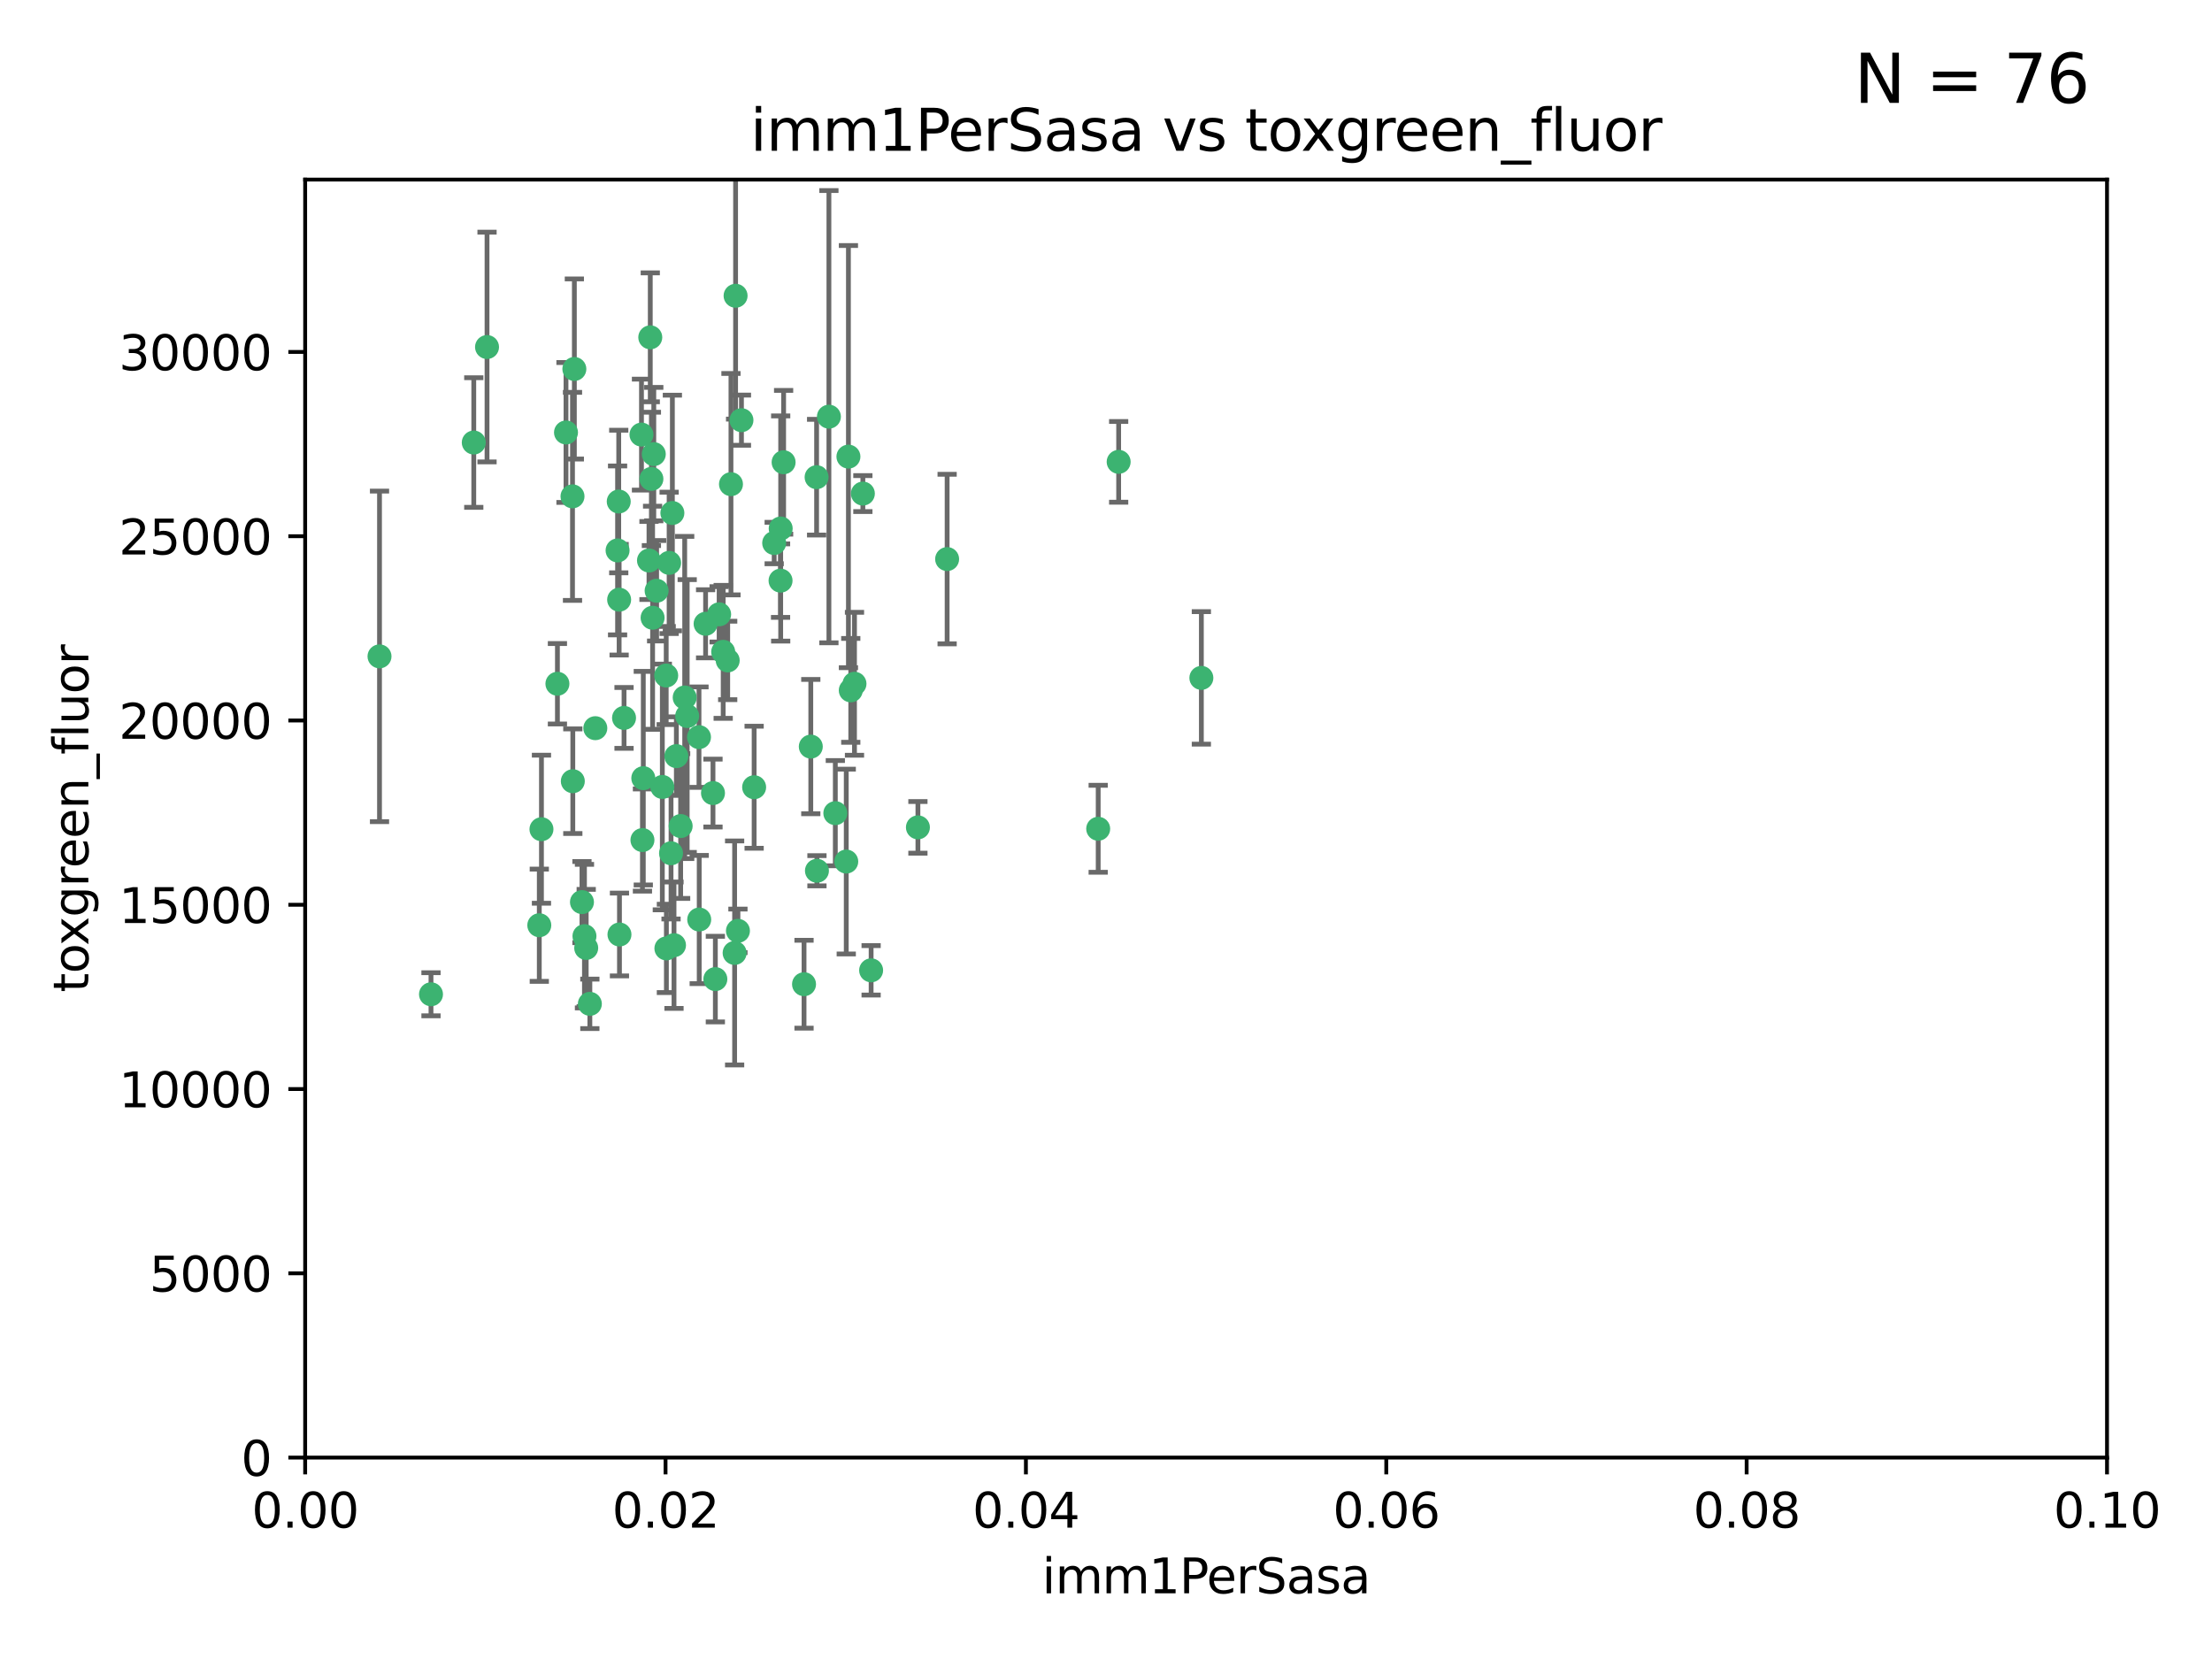 <?xml version="1.0" encoding="utf-8" standalone="no"?>
<!DOCTYPE svg PUBLIC "-//W3C//DTD SVG 1.1//EN"
  "http://www.w3.org/Graphics/SVG/1.1/DTD/svg11.dtd">
<svg xmlns:xlink="http://www.w3.org/1999/xlink" width="460.8pt" height="345.6pt" viewBox="0 0 460.8 345.6" xmlns="http://www.w3.org/2000/svg" version="1.1">
 <defs>
  <style type="text/css">*{stroke-linejoin: round; stroke-linecap: butt}</style>
 </defs>
 <g id="figure_1">
  <g id="patch_1">
   <path d="M 0 345.6 
L 460.8 345.6 
L 460.8 0 
L 0 0 
z
" style="fill: #ffffff"/>
  </g>
  <g id="axes_1">
   <g id="patch_2">
    <path d="M 63.571 303.64 
L 438.93 303.64 
L 438.93 37.411 
L 63.571 37.411 
z
" style="fill: #ffffff"/>
   </g>
   <g id="PathCollection_1">
    <defs>
     <path id="m1d8082a3b2" d="M 0 1.118 
C 0.297 1.118 0.581 1 0.791 0.791 
C 1 0.581 1.118 0.297 1.118 0 
C 1.118 -0.297 1 -0.581 0.791 -0.791 
C 0.581 -1 0.297 -1.118 0 -1.118 
C -0.297 -1.118 -0.581 -1 -0.791 -0.791 
C -1 -0.581 -1.118 -0.297 -1.118 0 
C -1.118 0.297 -1 0.581 -0.791 0.791 
C -0.581 1 -0.297 1.118 0 1.118 
z
" style="stroke: #3cb371"/>
    </defs>
    <g clip-path="url(#p61121f40e7)">
     <use xlink:href="#m1d8082a3b2" x="101.457" y="72.294" style="fill: #3cb371; stroke: #3cb371"/>
     <use xlink:href="#m1d8082a3b2" x="79.059" y="136.733" style="fill: #3cb371; stroke: #3cb371"/>
     <use xlink:href="#m1d8082a3b2" x="98.695" y="92.187" style="fill: #3cb371; stroke: #3cb371"/>
     <use xlink:href="#m1d8082a3b2" x="161.277" y="113.121" style="fill: #3cb371; stroke: #3cb371"/>
     <use xlink:href="#m1d8082a3b2" x="135.699" y="99.763" style="fill: #3cb371; stroke: #3cb371"/>
     <use xlink:href="#m1d8082a3b2" x="135.464" y="70.271" style="fill: #3cb371; stroke: #3cb371"/>
     <use xlink:href="#m1d8082a3b2" x="150.654" y="135.791" style="fill: #3cb371; stroke: #3cb371"/>
     <use xlink:href="#m1d8082a3b2" x="168.903" y="155.531" style="fill: #3cb371; stroke: #3cb371"/>
     <use xlink:href="#m1d8082a3b2" x="136.786" y="123.063" style="fill: #3cb371; stroke: #3cb371"/>
     <use xlink:href="#m1d8082a3b2" x="149.021" y="203.965" style="fill: #3cb371; stroke: #3cb371"/>
     <use xlink:href="#m1d8082a3b2" x="124.016" y="151.693" style="fill: #3cb371; stroke: #3cb371"/>
     <use xlink:href="#m1d8082a3b2" x="137.975" y="163.936" style="fill: #3cb371; stroke: #3cb371"/>
     <use xlink:href="#m1d8082a3b2" x="128.894" y="104.476" style="fill: #3cb371; stroke: #3cb371"/>
     <use xlink:href="#m1d8082a3b2" x="128.653" y="114.664" style="fill: #3cb371; stroke: #3cb371"/>
     <use xlink:href="#m1d8082a3b2" x="177.231" y="143.815" style="fill: #3cb371; stroke: #3cb371"/>
     <use xlink:href="#m1d8082a3b2" x="135.196" y="116.762" style="fill: #3cb371; stroke: #3cb371"/>
     <use xlink:href="#m1d8082a3b2" x="119.649" y="76.865" style="fill: #3cb371; stroke: #3cb371"/>
     <use xlink:href="#m1d8082a3b2" x="117.908" y="90.091" style="fill: #3cb371; stroke: #3cb371"/>
     <use xlink:href="#m1d8082a3b2" x="153.236" y="61.614" style="fill: #3cb371; stroke: #3cb371"/>
     <use xlink:href="#m1d8082a3b2" x="145.613" y="153.559" style="fill: #3cb371; stroke: #3cb371"/>
     <use xlink:href="#m1d8082a3b2" x="179.751" y="102.821" style="fill: #3cb371; stroke: #3cb371"/>
     <use xlink:href="#m1d8082a3b2" x="136.196" y="94.6" style="fill: #3cb371; stroke: #3cb371"/>
     <use xlink:href="#m1d8082a3b2" x="119.328" y="162.741" style="fill: #3cb371; stroke: #3cb371"/>
     <use xlink:href="#m1d8082a3b2" x="139.392" y="117.254" style="fill: #3cb371; stroke: #3cb371"/>
     <use xlink:href="#m1d8082a3b2" x="122.878" y="209.121" style="fill: #3cb371; stroke: #3cb371"/>
     <use xlink:href="#m1d8082a3b2" x="143.155" y="149.16" style="fill: #3cb371; stroke: #3cb371"/>
     <use xlink:href="#m1d8082a3b2" x="149.81" y="127.973" style="fill: #3cb371; stroke: #3cb371"/>
     <use xlink:href="#m1d8082a3b2" x="140.407" y="196.901" style="fill: #3cb371; stroke: #3cb371"/>
     <use xlink:href="#m1d8082a3b2" x="112.795" y="172.74" style="fill: #3cb371; stroke: #3cb371"/>
     <use xlink:href="#m1d8082a3b2" x="151.594" y="137.58" style="fill: #3cb371; stroke: #3cb371"/>
     <use xlink:href="#m1d8082a3b2" x="178.006" y="142.442" style="fill: #3cb371; stroke: #3cb371"/>
     <use xlink:href="#m1d8082a3b2" x="148.529" y="165.211" style="fill: #3cb371; stroke: #3cb371"/>
     <use xlink:href="#m1d8082a3b2" x="133.632" y="90.534" style="fill: #3cb371; stroke: #3cb371"/>
     <use xlink:href="#m1d8082a3b2" x="170.113" y="99.407" style="fill: #3cb371; stroke: #3cb371"/>
     <use xlink:href="#m1d8082a3b2" x="129.998" y="149.553" style="fill: #3cb371; stroke: #3cb371"/>
     <use xlink:href="#m1d8082a3b2" x="128.977" y="124.926" style="fill: #3cb371; stroke: #3cb371"/>
     <use xlink:href="#m1d8082a3b2" x="152.275" y="100.862" style="fill: #3cb371; stroke: #3cb371"/>
     <use xlink:href="#m1d8082a3b2" x="140.068" y="106.867" style="fill: #3cb371; stroke: #3cb371"/>
     <use xlink:href="#m1d8082a3b2" x="162.631" y="110.098" style="fill: #3cb371; stroke: #3cb371"/>
     <use xlink:href="#m1d8082a3b2" x="116.121" y="142.44" style="fill: #3cb371; stroke: #3cb371"/>
     <use xlink:href="#m1d8082a3b2" x="172.678" y="86.8" style="fill: #3cb371; stroke: #3cb371"/>
     <use xlink:href="#m1d8082a3b2" x="112.344" y="192.743" style="fill: #3cb371; stroke: #3cb371"/>
     <use xlink:href="#m1d8082a3b2" x="163.241" y="96.298" style="fill: #3cb371; stroke: #3cb371"/>
     <use xlink:href="#m1d8082a3b2" x="89.784" y="207.125" style="fill: #3cb371; stroke: #3cb371"/>
     <use xlink:href="#m1d8082a3b2" x="119.263" y="103.401" style="fill: #3cb371; stroke: #3cb371"/>
     <use xlink:href="#m1d8082a3b2" x="135.948" y="128.689" style="fill: #3cb371; stroke: #3cb371"/>
     <use xlink:href="#m1d8082a3b2" x="121.234" y="187.922" style="fill: #3cb371; stroke: #3cb371"/>
     <use xlink:href="#m1d8082a3b2" x="157.1" y="163.993" style="fill: #3cb371; stroke: #3cb371"/>
     <use xlink:href="#m1d8082a3b2" x="176.743" y="95.121" style="fill: #3cb371; stroke: #3cb371"/>
     <use xlink:href="#m1d8082a3b2" x="233.037" y="96.211" style="fill: #3cb371; stroke: #3cb371"/>
     <use xlink:href="#m1d8082a3b2" x="181.47" y="202.138" style="fill: #3cb371; stroke: #3cb371"/>
     <use xlink:href="#m1d8082a3b2" x="121.754" y="195.013" style="fill: #3cb371; stroke: #3cb371"/>
     <use xlink:href="#m1d8082a3b2" x="250.266" y="141.216" style="fill: #3cb371; stroke: #3cb371"/>
     <use xlink:href="#m1d8082a3b2" x="176.29" y="179.478" style="fill: #3cb371; stroke: #3cb371"/>
     <use xlink:href="#m1d8082a3b2" x="174.014" y="169.397" style="fill: #3cb371; stroke: #3cb371"/>
     <use xlink:href="#m1d8082a3b2" x="167.495" y="205.029" style="fill: #3cb371; stroke: #3cb371"/>
     <use xlink:href="#m1d8082a3b2" x="122.118" y="197.478" style="fill: #3cb371; stroke: #3cb371"/>
     <use xlink:href="#m1d8082a3b2" x="154.458" y="87.531" style="fill: #3cb371; stroke: #3cb371"/>
     <use xlink:href="#m1d8082a3b2" x="140.899" y="157.513" style="fill: #3cb371; stroke: #3cb371"/>
     <use xlink:href="#m1d8082a3b2" x="153.727" y="193.912" style="fill: #3cb371; stroke: #3cb371"/>
     <use xlink:href="#m1d8082a3b2" x="129.046" y="194.673" style="fill: #3cb371; stroke: #3cb371"/>
     <use xlink:href="#m1d8082a3b2" x="153.035" y="198.515" style="fill: #3cb371; stroke: #3cb371"/>
     <use xlink:href="#m1d8082a3b2" x="139.79" y="177.75" style="fill: #3cb371; stroke: #3cb371"/>
     <use xlink:href="#m1d8082a3b2" x="197.304" y="116.464" style="fill: #3cb371; stroke: #3cb371"/>
     <use xlink:href="#m1d8082a3b2" x="133.833" y="174.998" style="fill: #3cb371; stroke: #3cb371"/>
     <use xlink:href="#m1d8082a3b2" x="170.185" y="181.395" style="fill: #3cb371; stroke: #3cb371"/>
     <use xlink:href="#m1d8082a3b2" x="141.792" y="172.082" style="fill: #3cb371; stroke: #3cb371"/>
     <use xlink:href="#m1d8082a3b2" x="191.219" y="172.356" style="fill: #3cb371; stroke: #3cb371"/>
     <use xlink:href="#m1d8082a3b2" x="145.66" y="191.554" style="fill: #3cb371; stroke: #3cb371"/>
     <use xlink:href="#m1d8082a3b2" x="142.635" y="145.3" style="fill: #3cb371; stroke: #3cb371"/>
     <use xlink:href="#m1d8082a3b2" x="146.989" y="129.947" style="fill: #3cb371; stroke: #3cb371"/>
     <use xlink:href="#m1d8082a3b2" x="134.01" y="162.105" style="fill: #3cb371; stroke: #3cb371"/>
     <use xlink:href="#m1d8082a3b2" x="138.782" y="140.722" style="fill: #3cb371; stroke: #3cb371"/>
     <use xlink:href="#m1d8082a3b2" x="138.822" y="197.571" style="fill: #3cb371; stroke: #3cb371"/>
     <use xlink:href="#m1d8082a3b2" x="162.604" y="120.958" style="fill: #3cb371; stroke: #3cb371"/>
     <use xlink:href="#m1d8082a3b2" x="228.774" y="172.649" style="fill: #3cb371; stroke: #3cb371"/>
    </g>
   </g>
   <g id="matplotlib.axis_1">
    <g id="xtick_1">
     <g id="line2d_1">
      <defs>
       <path id="mdd0a5e332d" d="M 0 0 
L 0 3.5 
" style="stroke: #000000; stroke-width: 0.8"/>
      </defs>
      <g>
       <use xlink:href="#mdd0a5e332d" x="63.571" y="303.64" style="stroke: #000000; stroke-width: 0.8"/>
      </g>
     </g>
     <g id="text_1">
      <!-- 0.00 -->
      <g transform="translate(52.438 318.238)scale(0.1 -0.1)">
       <defs>
        <path id="DejaVuSans-30" d="M 2034 4250 
Q 1547 4250 1301 3770 
Q 1056 3291 1056 2328 
Q 1056 1369 1301 889 
Q 1547 409 2034 409 
Q 2525 409 2770 889 
Q 3016 1369 3016 2328 
Q 3016 3291 2770 3770 
Q 2525 4250 2034 4250 
z
M 2034 4750 
Q 2819 4750 3233 4129 
Q 3647 3509 3647 2328 
Q 3647 1150 3233 529 
Q 2819 -91 2034 -91 
Q 1250 -91 836 529 
Q 422 1150 422 2328 
Q 422 3509 836 4129 
Q 1250 4750 2034 4750 
z
" transform="scale(0.016)"/>
        <path id="DejaVuSans-2e" d="M 684 794 
L 1344 794 
L 1344 0 
L 684 0 
L 684 794 
z
" transform="scale(0.016)"/>
       </defs>
       <use xlink:href="#DejaVuSans-30"/>
       <use xlink:href="#DejaVuSans-2e" x="63.623"/>
       <use xlink:href="#DejaVuSans-30" x="95.41"/>
       <use xlink:href="#DejaVuSans-30" x="159.033"/>
      </g>
     </g>
    </g>
    <g id="xtick_2">
     <g id="line2d_2">
      <g>
       <use xlink:href="#mdd0a5e332d" x="138.643" y="303.64" style="stroke: #000000; stroke-width: 0.8"/>
      </g>
     </g>
     <g id="text_2">
      <!-- 0.02 -->
      <g transform="translate(127.51 318.238)scale(0.1 -0.1)">
       <defs>
        <path id="DejaVuSans-32" d="M 1228 531 
L 3431 531 
L 3431 0 
L 469 0 
L 469 531 
Q 828 903 1448 1529 
Q 2069 2156 2228 2338 
Q 2531 2678 2651 2914 
Q 2772 3150 2772 3378 
Q 2772 3750 2511 3984 
Q 2250 4219 1831 4219 
Q 1534 4219 1204 4116 
Q 875 4013 500 3803 
L 500 4441 
Q 881 4594 1212 4672 
Q 1544 4750 1819 4750 
Q 2544 4750 2975 4387 
Q 3406 4025 3406 3419 
Q 3406 3131 3298 2873 
Q 3191 2616 2906 2266 
Q 2828 2175 2409 1742 
Q 1991 1309 1228 531 
z
" transform="scale(0.016)"/>
       </defs>
       <use xlink:href="#DejaVuSans-30"/>
       <use xlink:href="#DejaVuSans-2e" x="63.623"/>
       <use xlink:href="#DejaVuSans-30" x="95.41"/>
       <use xlink:href="#DejaVuSans-32" x="159.033"/>
      </g>
     </g>
    </g>
    <g id="xtick_3">
     <g id="line2d_3">
      <g>
       <use xlink:href="#mdd0a5e332d" x="213.715" y="303.64" style="stroke: #000000; stroke-width: 0.8"/>
      </g>
     </g>
     <g id="text_3">
      <!-- 0.04 -->
      <g transform="translate(202.582 318.238)scale(0.1 -0.1)">
       <defs>
        <path id="DejaVuSans-34" d="M 2419 4116 
L 825 1625 
L 2419 1625 
L 2419 4116 
z
M 2253 4666 
L 3047 4666 
L 3047 1625 
L 3713 1625 
L 3713 1100 
L 3047 1100 
L 3047 0 
L 2419 0 
L 2419 1100 
L 313 1100 
L 313 1709 
L 2253 4666 
z
" transform="scale(0.016)"/>
       </defs>
       <use xlink:href="#DejaVuSans-30"/>
       <use xlink:href="#DejaVuSans-2e" x="63.623"/>
       <use xlink:href="#DejaVuSans-30" x="95.41"/>
       <use xlink:href="#DejaVuSans-34" x="159.033"/>
      </g>
     </g>
    </g>
    <g id="xtick_4">
     <g id="line2d_4">
      <g>
       <use xlink:href="#mdd0a5e332d" x="288.786" y="303.64" style="stroke: #000000; stroke-width: 0.8"/>
      </g>
     </g>
     <g id="text_4">
      <!-- 0.06 -->
      <g transform="translate(277.654 318.238)scale(0.1 -0.1)">
       <defs>
        <path id="DejaVuSans-36" d="M 2113 2584 
Q 1688 2584 1439 2293 
Q 1191 2003 1191 1497 
Q 1191 994 1439 701 
Q 1688 409 2113 409 
Q 2538 409 2786 701 
Q 3034 994 3034 1497 
Q 3034 2003 2786 2293 
Q 2538 2584 2113 2584 
z
M 3366 4563 
L 3366 3988 
Q 3128 4100 2886 4159 
Q 2644 4219 2406 4219 
Q 1781 4219 1451 3797 
Q 1122 3375 1075 2522 
Q 1259 2794 1537 2939 
Q 1816 3084 2150 3084 
Q 2853 3084 3261 2657 
Q 3669 2231 3669 1497 
Q 3669 778 3244 343 
Q 2819 -91 2113 -91 
Q 1303 -91 875 529 
Q 447 1150 447 2328 
Q 447 3434 972 4092 
Q 1497 4750 2381 4750 
Q 2619 4750 2861 4703 
Q 3103 4656 3366 4563 
z
" transform="scale(0.016)"/>
       </defs>
       <use xlink:href="#DejaVuSans-30"/>
       <use xlink:href="#DejaVuSans-2e" x="63.623"/>
       <use xlink:href="#DejaVuSans-30" x="95.41"/>
       <use xlink:href="#DejaVuSans-36" x="159.033"/>
      </g>
     </g>
    </g>
    <g id="xtick_5">
     <g id="line2d_5">
      <g>
       <use xlink:href="#mdd0a5e332d" x="363.858" y="303.64" style="stroke: #000000; stroke-width: 0.8"/>
      </g>
     </g>
     <g id="text_5">
      <!-- 0.08 -->
      <g transform="translate(352.725 318.238)scale(0.1 -0.1)">
       <defs>
        <path id="DejaVuSans-38" d="M 2034 2216 
Q 1584 2216 1326 1975 
Q 1069 1734 1069 1313 
Q 1069 891 1326 650 
Q 1584 409 2034 409 
Q 2484 409 2743 651 
Q 3003 894 3003 1313 
Q 3003 1734 2745 1975 
Q 2488 2216 2034 2216 
z
M 1403 2484 
Q 997 2584 770 2862 
Q 544 3141 544 3541 
Q 544 4100 942 4425 
Q 1341 4750 2034 4750 
Q 2731 4750 3128 4425 
Q 3525 4100 3525 3541 
Q 3525 3141 3298 2862 
Q 3072 2584 2669 2484 
Q 3125 2378 3379 2068 
Q 3634 1759 3634 1313 
Q 3634 634 3220 271 
Q 2806 -91 2034 -91 
Q 1263 -91 848 271 
Q 434 634 434 1313 
Q 434 1759 690 2068 
Q 947 2378 1403 2484 
z
M 1172 3481 
Q 1172 3119 1398 2916 
Q 1625 2713 2034 2713 
Q 2441 2713 2670 2916 
Q 2900 3119 2900 3481 
Q 2900 3844 2670 4047 
Q 2441 4250 2034 4250 
Q 1625 4250 1398 4047 
Q 1172 3844 1172 3481 
z
" transform="scale(0.016)"/>
       </defs>
       <use xlink:href="#DejaVuSans-30"/>
       <use xlink:href="#DejaVuSans-2e" x="63.623"/>
       <use xlink:href="#DejaVuSans-30" x="95.41"/>
       <use xlink:href="#DejaVuSans-38" x="159.033"/>
      </g>
     </g>
    </g>
    <g id="xtick_6">
     <g id="line2d_6">
      <g>
       <use xlink:href="#mdd0a5e332d" x="438.93" y="303.64" style="stroke: #000000; stroke-width: 0.8"/>
      </g>
     </g>
     <g id="text_6">
      <!-- 0.10 -->
      <g transform="translate(427.797 318.238)scale(0.1 -0.1)">
       <defs>
        <path id="DejaVuSans-31" d="M 794 531 
L 1825 531 
L 1825 4091 
L 703 3866 
L 703 4441 
L 1819 4666 
L 2450 4666 
L 2450 531 
L 3481 531 
L 3481 0 
L 794 0 
L 794 531 
z
" transform="scale(0.016)"/>
       </defs>
       <use xlink:href="#DejaVuSans-30"/>
       <use xlink:href="#DejaVuSans-2e" x="63.623"/>
       <use xlink:href="#DejaVuSans-31" x="95.41"/>
       <use xlink:href="#DejaVuSans-30" x="159.033"/>
      </g>
     </g>
    </g>
    <g id="text_7">
     <!-- imm1PerSasa -->
     <g transform="translate(217.067 331.917)scale(0.1 -0.1)">
      <defs>
       <path id="DejaVuSans-69" d="M 603 3500 
L 1178 3500 
L 1178 0 
L 603 0 
L 603 3500 
z
M 603 4863 
L 1178 4863 
L 1178 4134 
L 603 4134 
L 603 4863 
z
" transform="scale(0.016)"/>
       <path id="DejaVuSans-6d" d="M 3328 2828 
Q 3544 3216 3844 3400 
Q 4144 3584 4550 3584 
Q 5097 3584 5394 3201 
Q 5691 2819 5691 2113 
L 5691 0 
L 5113 0 
L 5113 2094 
Q 5113 2597 4934 2840 
Q 4756 3084 4391 3084 
Q 3944 3084 3684 2787 
Q 3425 2491 3425 1978 
L 3425 0 
L 2847 0 
L 2847 2094 
Q 2847 2600 2669 2842 
Q 2491 3084 2119 3084 
Q 1678 3084 1418 2786 
Q 1159 2488 1159 1978 
L 1159 0 
L 581 0 
L 581 3500 
L 1159 3500 
L 1159 2956 
Q 1356 3278 1631 3431 
Q 1906 3584 2284 3584 
Q 2666 3584 2933 3390 
Q 3200 3197 3328 2828 
z
" transform="scale(0.016)"/>
       <path id="DejaVuSans-50" d="M 1259 4147 
L 1259 2394 
L 2053 2394 
Q 2494 2394 2734 2622 
Q 2975 2850 2975 3272 
Q 2975 3691 2734 3919 
Q 2494 4147 2053 4147 
L 1259 4147 
z
M 628 4666 
L 2053 4666 
Q 2838 4666 3239 4311 
Q 3641 3956 3641 3272 
Q 3641 2581 3239 2228 
Q 2838 1875 2053 1875 
L 1259 1875 
L 1259 0 
L 628 0 
L 628 4666 
z
" transform="scale(0.016)"/>
       <path id="DejaVuSans-65" d="M 3597 1894 
L 3597 1613 
L 953 1613 
Q 991 1019 1311 708 
Q 1631 397 2203 397 
Q 2534 397 2845 478 
Q 3156 559 3463 722 
L 3463 178 
Q 3153 47 2828 -22 
Q 2503 -91 2169 -91 
Q 1331 -91 842 396 
Q 353 884 353 1716 
Q 353 2575 817 3079 
Q 1281 3584 2069 3584 
Q 2775 3584 3186 3129 
Q 3597 2675 3597 1894 
z
M 3022 2063 
Q 3016 2534 2758 2815 
Q 2500 3097 2075 3097 
Q 1594 3097 1305 2825 
Q 1016 2553 972 2059 
L 3022 2063 
z
" transform="scale(0.016)"/>
       <path id="DejaVuSans-72" d="M 2631 2963 
Q 2534 3019 2420 3045 
Q 2306 3072 2169 3072 
Q 1681 3072 1420 2755 
Q 1159 2438 1159 1844 
L 1159 0 
L 581 0 
L 581 3500 
L 1159 3500 
L 1159 2956 
Q 1341 3275 1631 3429 
Q 1922 3584 2338 3584 
Q 2397 3584 2469 3576 
Q 2541 3569 2628 3553 
L 2631 2963 
z
" transform="scale(0.016)"/>
       <path id="DejaVuSans-53" d="M 3425 4513 
L 3425 3897 
Q 3066 4069 2747 4153 
Q 2428 4238 2131 4238 
Q 1616 4238 1336 4038 
Q 1056 3838 1056 3469 
Q 1056 3159 1242 3001 
Q 1428 2844 1947 2747 
L 2328 2669 
Q 3034 2534 3370 2195 
Q 3706 1856 3706 1288 
Q 3706 609 3251 259 
Q 2797 -91 1919 -91 
Q 1588 -91 1214 -16 
Q 841 59 441 206 
L 441 856 
Q 825 641 1194 531 
Q 1563 422 1919 422 
Q 2459 422 2753 634 
Q 3047 847 3047 1241 
Q 3047 1584 2836 1778 
Q 2625 1972 2144 2069 
L 1759 2144 
Q 1053 2284 737 2584 
Q 422 2884 422 3419 
Q 422 4038 858 4394 
Q 1294 4750 2059 4750 
Q 2388 4750 2728 4690 
Q 3069 4631 3425 4513 
z
" transform="scale(0.016)"/>
       <path id="DejaVuSans-61" d="M 2194 1759 
Q 1497 1759 1228 1600 
Q 959 1441 959 1056 
Q 959 750 1161 570 
Q 1363 391 1709 391 
Q 2188 391 2477 730 
Q 2766 1069 2766 1631 
L 2766 1759 
L 2194 1759 
z
M 3341 1997 
L 3341 0 
L 2766 0 
L 2766 531 
Q 2569 213 2275 61 
Q 1981 -91 1556 -91 
Q 1019 -91 701 211 
Q 384 513 384 1019 
Q 384 1609 779 1909 
Q 1175 2209 1959 2209 
L 2766 2209 
L 2766 2266 
Q 2766 2663 2505 2880 
Q 2244 3097 1772 3097 
Q 1472 3097 1187 3025 
Q 903 2953 641 2809 
L 641 3341 
Q 956 3463 1253 3523 
Q 1550 3584 1831 3584 
Q 2591 3584 2966 3190 
Q 3341 2797 3341 1997 
z
" transform="scale(0.016)"/>
       <path id="DejaVuSans-73" d="M 2834 3397 
L 2834 2853 
Q 2591 2978 2328 3040 
Q 2066 3103 1784 3103 
Q 1356 3103 1142 2972 
Q 928 2841 928 2578 
Q 928 2378 1081 2264 
Q 1234 2150 1697 2047 
L 1894 2003 
Q 2506 1872 2764 1633 
Q 3022 1394 3022 966 
Q 3022 478 2636 193 
Q 2250 -91 1575 -91 
Q 1294 -91 989 -36 
Q 684 19 347 128 
L 347 722 
Q 666 556 975 473 
Q 1284 391 1588 391 
Q 1994 391 2212 530 
Q 2431 669 2431 922 
Q 2431 1156 2273 1281 
Q 2116 1406 1581 1522 
L 1381 1569 
Q 847 1681 609 1914 
Q 372 2147 372 2553 
Q 372 3047 722 3315 
Q 1072 3584 1716 3584 
Q 2034 3584 2315 3537 
Q 2597 3491 2834 3397 
z
" transform="scale(0.016)"/>
      </defs>
      <use xlink:href="#DejaVuSans-69"/>
      <use xlink:href="#DejaVuSans-6d" x="27.783"/>
      <use xlink:href="#DejaVuSans-6d" x="125.195"/>
      <use xlink:href="#DejaVuSans-31" x="222.607"/>
      <use xlink:href="#DejaVuSans-50" x="286.23"/>
      <use xlink:href="#DejaVuSans-65" x="342.908"/>
      <use xlink:href="#DejaVuSans-72" x="404.432"/>
      <use xlink:href="#DejaVuSans-53" x="445.545"/>
      <use xlink:href="#DejaVuSans-61" x="509.021"/>
      <use xlink:href="#DejaVuSans-73" x="570.301"/>
      <use xlink:href="#DejaVuSans-61" x="622.4"/>
     </g>
    </g>
   </g>
   <g id="matplotlib.axis_2">
    <g id="ytick_1">
     <g id="line2d_7">
      <defs>
       <path id="m841acee8e4" d="M 0 0 
L -3.5 0 
" style="stroke: #000000; stroke-width: 0.8"/>
      </defs>
      <g>
       <use xlink:href="#m841acee8e4" x="63.571" y="303.64" style="stroke: #000000; stroke-width: 0.8"/>
      </g>
     </g>
     <g id="text_8">
      <!-- 0 -->
      <g transform="translate(50.209 307.439)scale(0.1 -0.1)">
       <use xlink:href="#DejaVuSans-30"/>
      </g>
     </g>
    </g>
    <g id="ytick_2">
     <g id="line2d_8">
      <g>
       <use xlink:href="#m841acee8e4" x="63.571" y="265.253" style="stroke: #000000; stroke-width: 0.8"/>
      </g>
     </g>
     <g id="text_9">
      <!-- 5000 -->
      <g transform="translate(31.121 269.052)scale(0.1 -0.1)">
       <defs>
        <path id="DejaVuSans-35" d="M 691 4666 
L 3169 4666 
L 3169 4134 
L 1269 4134 
L 1269 2991 
Q 1406 3038 1543 3061 
Q 1681 3084 1819 3084 
Q 2600 3084 3056 2656 
Q 3513 2228 3513 1497 
Q 3513 744 3044 326 
Q 2575 -91 1722 -91 
Q 1428 -91 1123 -41 
Q 819 9 494 109 
L 494 744 
Q 775 591 1075 516 
Q 1375 441 1709 441 
Q 2250 441 2565 725 
Q 2881 1009 2881 1497 
Q 2881 1984 2565 2268 
Q 2250 2553 1709 2553 
Q 1456 2553 1204 2497 
Q 953 2441 691 2322 
L 691 4666 
z
" transform="scale(0.016)"/>
       </defs>
       <use xlink:href="#DejaVuSans-35"/>
       <use xlink:href="#DejaVuSans-30" x="63.623"/>
       <use xlink:href="#DejaVuSans-30" x="127.246"/>
       <use xlink:href="#DejaVuSans-30" x="190.869"/>
      </g>
     </g>
    </g>
    <g id="ytick_3">
     <g id="line2d_9">
      <g>
       <use xlink:href="#m841acee8e4" x="63.571" y="226.866" style="stroke: #000000; stroke-width: 0.8"/>
      </g>
     </g>
     <g id="text_10">
      <!-- 10000 -->
      <g transform="translate(24.759 230.665)scale(0.1 -0.1)">
       <use xlink:href="#DejaVuSans-31"/>
       <use xlink:href="#DejaVuSans-30" x="63.623"/>
       <use xlink:href="#DejaVuSans-30" x="127.246"/>
       <use xlink:href="#DejaVuSans-30" x="190.869"/>
       <use xlink:href="#DejaVuSans-30" x="254.492"/>
      </g>
     </g>
    </g>
    <g id="ytick_4">
     <g id="line2d_10">
      <g>
       <use xlink:href="#m841acee8e4" x="63.571" y="188.479" style="stroke: #000000; stroke-width: 0.8"/>
      </g>
     </g>
     <g id="text_11">
      <!-- 15000 -->
      <g transform="translate(24.759 192.278)scale(0.1 -0.1)">
       <use xlink:href="#DejaVuSans-31"/>
       <use xlink:href="#DejaVuSans-35" x="63.623"/>
       <use xlink:href="#DejaVuSans-30" x="127.246"/>
       <use xlink:href="#DejaVuSans-30" x="190.869"/>
       <use xlink:href="#DejaVuSans-30" x="254.492"/>
      </g>
     </g>
    </g>
    <g id="ytick_5">
     <g id="line2d_11">
      <g>
       <use xlink:href="#m841acee8e4" x="63.571" y="150.092" style="stroke: #000000; stroke-width: 0.8"/>
      </g>
     </g>
     <g id="text_12">
      <!-- 20000 -->
      <g transform="translate(24.759 153.891)scale(0.1 -0.1)">
       <use xlink:href="#DejaVuSans-32"/>
       <use xlink:href="#DejaVuSans-30" x="63.623"/>
       <use xlink:href="#DejaVuSans-30" x="127.246"/>
       <use xlink:href="#DejaVuSans-30" x="190.869"/>
       <use xlink:href="#DejaVuSans-30" x="254.492"/>
      </g>
     </g>
    </g>
    <g id="ytick_6">
     <g id="line2d_12">
      <g>
       <use xlink:href="#m841acee8e4" x="63.571" y="111.705" style="stroke: #000000; stroke-width: 0.8"/>
      </g>
     </g>
     <g id="text_13">
      <!-- 25000 -->
      <g transform="translate(24.759 115.504)scale(0.1 -0.1)">
       <use xlink:href="#DejaVuSans-32"/>
       <use xlink:href="#DejaVuSans-35" x="63.623"/>
       <use xlink:href="#DejaVuSans-30" x="127.246"/>
       <use xlink:href="#DejaVuSans-30" x="190.869"/>
       <use xlink:href="#DejaVuSans-30" x="254.492"/>
      </g>
     </g>
    </g>
    <g id="ytick_7">
     <g id="line2d_13">
      <g>
       <use xlink:href="#m841acee8e4" x="63.571" y="73.317" style="stroke: #000000; stroke-width: 0.8"/>
      </g>
     </g>
     <g id="text_14">
      <!-- 30000 -->
      <g transform="translate(24.759 77.117)scale(0.1 -0.1)">
       <defs>
        <path id="DejaVuSans-33" d="M 2597 2516 
Q 3050 2419 3304 2112 
Q 3559 1806 3559 1356 
Q 3559 666 3084 287 
Q 2609 -91 1734 -91 
Q 1441 -91 1130 -33 
Q 819 25 488 141 
L 488 750 
Q 750 597 1062 519 
Q 1375 441 1716 441 
Q 2309 441 2620 675 
Q 2931 909 2931 1356 
Q 2931 1769 2642 2001 
Q 2353 2234 1838 2234 
L 1294 2234 
L 1294 2753 
L 1863 2753 
Q 2328 2753 2575 2939 
Q 2822 3125 2822 3475 
Q 2822 3834 2567 4026 
Q 2313 4219 1838 4219 
Q 1578 4219 1281 4162 
Q 984 4106 628 3988 
L 628 4550 
Q 988 4650 1302 4700 
Q 1616 4750 1894 4750 
Q 2613 4750 3031 4423 
Q 3450 4097 3450 3541 
Q 3450 3153 3228 2886 
Q 3006 2619 2597 2516 
z
" transform="scale(0.016)"/>
       </defs>
       <use xlink:href="#DejaVuSans-33"/>
       <use xlink:href="#DejaVuSans-30" x="63.623"/>
       <use xlink:href="#DejaVuSans-30" x="127.246"/>
       <use xlink:href="#DejaVuSans-30" x="190.869"/>
       <use xlink:href="#DejaVuSans-30" x="254.492"/>
      </g>
     </g>
    </g>
    <g id="text_15">
     <!-- toxgreen_fluor -->
     <g transform="translate(18.401 206.72)rotate(-90)scale(0.1 -0.1)">
      <defs>
       <path id="DejaVuSans-74" d="M 1172 4494 
L 1172 3500 
L 2356 3500 
L 2356 3053 
L 1172 3053 
L 1172 1153 
Q 1172 725 1289 603 
Q 1406 481 1766 481 
L 2356 481 
L 2356 0 
L 1766 0 
Q 1100 0 847 248 
Q 594 497 594 1153 
L 594 3053 
L 172 3053 
L 172 3500 
L 594 3500 
L 594 4494 
L 1172 4494 
z
" transform="scale(0.016)"/>
       <path id="DejaVuSans-6f" d="M 1959 3097 
Q 1497 3097 1228 2736 
Q 959 2375 959 1747 
Q 959 1119 1226 758 
Q 1494 397 1959 397 
Q 2419 397 2687 759 
Q 2956 1122 2956 1747 
Q 2956 2369 2687 2733 
Q 2419 3097 1959 3097 
z
M 1959 3584 
Q 2709 3584 3137 3096 
Q 3566 2609 3566 1747 
Q 3566 888 3137 398 
Q 2709 -91 1959 -91 
Q 1206 -91 779 398 
Q 353 888 353 1747 
Q 353 2609 779 3096 
Q 1206 3584 1959 3584 
z
" transform="scale(0.016)"/>
       <path id="DejaVuSans-78" d="M 3513 3500 
L 2247 1797 
L 3578 0 
L 2900 0 
L 1881 1375 
L 863 0 
L 184 0 
L 1544 1831 
L 300 3500 
L 978 3500 
L 1906 2253 
L 2834 3500 
L 3513 3500 
z
" transform="scale(0.016)"/>
       <path id="DejaVuSans-67" d="M 2906 1791 
Q 2906 2416 2648 2759 
Q 2391 3103 1925 3103 
Q 1463 3103 1205 2759 
Q 947 2416 947 1791 
Q 947 1169 1205 825 
Q 1463 481 1925 481 
Q 2391 481 2648 825 
Q 2906 1169 2906 1791 
z
M 3481 434 
Q 3481 -459 3084 -895 
Q 2688 -1331 1869 -1331 
Q 1566 -1331 1297 -1286 
Q 1028 -1241 775 -1147 
L 775 -588 
Q 1028 -725 1275 -790 
Q 1522 -856 1778 -856 
Q 2344 -856 2625 -561 
Q 2906 -266 2906 331 
L 2906 616 
Q 2728 306 2450 153 
Q 2172 0 1784 0 
Q 1141 0 747 490 
Q 353 981 353 1791 
Q 353 2603 747 3093 
Q 1141 3584 1784 3584 
Q 2172 3584 2450 3431 
Q 2728 3278 2906 2969 
L 2906 3500 
L 3481 3500 
L 3481 434 
z
" transform="scale(0.016)"/>
       <path id="DejaVuSans-6e" d="M 3513 2113 
L 3513 0 
L 2938 0 
L 2938 2094 
Q 2938 2591 2744 2837 
Q 2550 3084 2163 3084 
Q 1697 3084 1428 2787 
Q 1159 2491 1159 1978 
L 1159 0 
L 581 0 
L 581 3500 
L 1159 3500 
L 1159 2956 
Q 1366 3272 1645 3428 
Q 1925 3584 2291 3584 
Q 2894 3584 3203 3211 
Q 3513 2838 3513 2113 
z
" transform="scale(0.016)"/>
       <path id="DejaVuSans-5f" d="M 3263 -1063 
L 3263 -1509 
L -63 -1509 
L -63 -1063 
L 3263 -1063 
z
" transform="scale(0.016)"/>
       <path id="DejaVuSans-66" d="M 2375 4863 
L 2375 4384 
L 1825 4384 
Q 1516 4384 1395 4259 
Q 1275 4134 1275 3809 
L 1275 3500 
L 2222 3500 
L 2222 3053 
L 1275 3053 
L 1275 0 
L 697 0 
L 697 3053 
L 147 3053 
L 147 3500 
L 697 3500 
L 697 3744 
Q 697 4328 969 4595 
Q 1241 4863 1831 4863 
L 2375 4863 
z
" transform="scale(0.016)"/>
       <path id="DejaVuSans-6c" d="M 603 4863 
L 1178 4863 
L 1178 0 
L 603 0 
L 603 4863 
z
" transform="scale(0.016)"/>
       <path id="DejaVuSans-75" d="M 544 1381 
L 544 3500 
L 1119 3500 
L 1119 1403 
Q 1119 906 1312 657 
Q 1506 409 1894 409 
Q 2359 409 2629 706 
Q 2900 1003 2900 1516 
L 2900 3500 
L 3475 3500 
L 3475 0 
L 2900 0 
L 2900 538 
Q 2691 219 2414 64 
Q 2138 -91 1772 -91 
Q 1169 -91 856 284 
Q 544 659 544 1381 
z
M 1991 3584 
L 1991 3584 
z
" transform="scale(0.016)"/>
      </defs>
      <use xlink:href="#DejaVuSans-74"/>
      <use xlink:href="#DejaVuSans-6f" x="39.209"/>
      <use xlink:href="#DejaVuSans-78" x="97.266"/>
      <use xlink:href="#DejaVuSans-67" x="156.445"/>
      <use xlink:href="#DejaVuSans-72" x="219.922"/>
      <use xlink:href="#DejaVuSans-65" x="258.785"/>
      <use xlink:href="#DejaVuSans-65" x="320.309"/>
      <use xlink:href="#DejaVuSans-6e" x="381.832"/>
      <use xlink:href="#DejaVuSans-5f" x="445.211"/>
      <use xlink:href="#DejaVuSans-66" x="495.211"/>
      <use xlink:href="#DejaVuSans-6c" x="530.416"/>
      <use xlink:href="#DejaVuSans-75" x="558.199"/>
      <use xlink:href="#DejaVuSans-6f" x="621.578"/>
      <use xlink:href="#DejaVuSans-72" x="682.76"/>
     </g>
    </g>
   </g>
   <g id="LineCollection_1">
    <path d="M 101.457 96.224 
L 101.457 48.364 
" clip-path="url(#p61121f40e7)" style="fill: none; stroke: #696969"/>
    <path d="M 79.059 171.165 
L 79.059 102.302 
" clip-path="url(#p61121f40e7)" style="fill: none; stroke: #696969"/>
    <path d="M 98.695 105.69 
L 98.695 78.685 
" clip-path="url(#p61121f40e7)" style="fill: none; stroke: #696969"/>
    <path d="M 161.277 117.435 
L 161.277 108.807 
" clip-path="url(#p61121f40e7)" style="fill: none; stroke: #696969"/>
    <path d="M 135.699 113.651 
L 135.699 85.875 
" clip-path="url(#p61121f40e7)" style="fill: none; stroke: #696969"/>
    <path d="M 135.464 83.696 
L 135.464 56.846 
" clip-path="url(#p61121f40e7)" style="fill: none; stroke: #696969"/>
    <path d="M 150.654 149.644 
L 150.654 121.939 
" clip-path="url(#p61121f40e7)" style="fill: none; stroke: #696969"/>
    <path d="M 168.903 169.522 
L 168.903 141.54 
" clip-path="url(#p61121f40e7)" style="fill: none; stroke: #696969"/>
    <path d="M 136.786 133.529 
L 136.786 112.598 
" clip-path="url(#p61121f40e7)" style="fill: none; stroke: #696969"/>
    <path d="M 149.021 212.882 
L 149.021 195.047 
" clip-path="url(#p61121f40e7)" style="fill: none; stroke: #696969"/>
    <path d="M 124.016 152.217 
L 124.016 151.168 
" clip-path="url(#p61121f40e7)" style="fill: none; stroke: #696969"/>
    <path d="M 137.975 189.529 
L 137.975 138.343 
" clip-path="url(#p61121f40e7)" style="fill: none; stroke: #696969"/>
    <path d="M 128.894 119.328 
L 128.894 89.623 
" clip-path="url(#p61121f40e7)" style="fill: none; stroke: #696969"/>
    <path d="M 128.653 132.255 
L 128.653 97.072 
" clip-path="url(#p61121f40e7)" style="fill: none; stroke: #696969"/>
    <path d="M 177.231 154.632 
L 177.231 132.999 
" clip-path="url(#p61121f40e7)" style="fill: none; stroke: #696969"/>
    <path d="M 135.196 124.89 
L 135.196 108.635 
" clip-path="url(#p61121f40e7)" style="fill: none; stroke: #696969"/>
    <path d="M 119.649 95.625 
L 119.649 58.105 
" clip-path="url(#p61121f40e7)" style="fill: none; stroke: #696969"/>
    <path d="M 117.908 104.662 
L 117.908 75.52 
" clip-path="url(#p61121f40e7)" style="fill: none; stroke: #696969"/>
    <path d="M 153.236 87.306 
L 153.236 35.922 
" clip-path="url(#p61121f40e7)" style="fill: none; stroke: #696969"/>
    <path d="M 145.613 164.019 
L 145.613 143.098 
" clip-path="url(#p61121f40e7)" style="fill: none; stroke: #696969"/>
    <path d="M 179.751 106.565 
L 179.751 99.077 
" clip-path="url(#p61121f40e7)" style="fill: none; stroke: #696969"/>
    <path d="M 136.196 108.495 
L 136.196 80.704 
" clip-path="url(#p61121f40e7)" style="fill: none; stroke: #696969"/>
    <path d="M 119.328 173.639 
L 119.328 151.843 
" clip-path="url(#p61121f40e7)" style="fill: none; stroke: #696969"/>
    <path d="M 139.392 131.975 
L 139.392 102.532 
" clip-path="url(#p61121f40e7)" style="fill: none; stroke: #696969"/>
    <path d="M 122.878 214.275 
L 122.878 203.967 
" clip-path="url(#p61121f40e7)" style="fill: none; stroke: #696969"/>
    <path d="M 143.155 177.569 
L 143.155 120.752 
" clip-path="url(#p61121f40e7)" style="fill: none; stroke: #696969"/>
    <path d="M 149.81 133.734 
L 149.81 122.212 
" clip-path="url(#p61121f40e7)" style="fill: none; stroke: #696969"/>
    <path d="M 140.407 210.068 
L 140.407 183.734 
" clip-path="url(#p61121f40e7)" style="fill: none; stroke: #696969"/>
    <path d="M 112.795 188.163 
L 112.795 157.316 
" clip-path="url(#p61121f40e7)" style="fill: none; stroke: #696969"/>
    <path d="M 151.594 145.75 
L 151.594 129.411 
" clip-path="url(#p61121f40e7)" style="fill: none; stroke: #696969"/>
    <path d="M 178.006 157.326 
L 178.006 127.559 
" clip-path="url(#p61121f40e7)" style="fill: none; stroke: #696969"/>
    <path d="M 148.529 172.279 
L 148.529 158.142 
" clip-path="url(#p61121f40e7)" style="fill: none; stroke: #696969"/>
    <path d="M 133.632 102.091 
L 133.632 78.978 
" clip-path="url(#p61121f40e7)" style="fill: none; stroke: #696969"/>
    <path d="M 170.113 111.46 
L 170.113 87.355 
" clip-path="url(#p61121f40e7)" style="fill: none; stroke: #696969"/>
    <path d="M 129.998 155.89 
L 129.998 143.216 
" clip-path="url(#p61121f40e7)" style="fill: none; stroke: #696969"/>
    <path d="M 128.977 136.454 
L 128.977 113.398 
" clip-path="url(#p61121f40e7)" style="fill: none; stroke: #696969"/>
    <path d="M 152.275 123.923 
L 152.275 77.801 
" clip-path="url(#p61121f40e7)" style="fill: none; stroke: #696969"/>
    <path d="M 140.068 131.412 
L 140.068 82.321 
" clip-path="url(#p61121f40e7)" style="fill: none; stroke: #696969"/>
    <path d="M 162.631 133.552 
L 162.631 86.644 
" clip-path="url(#p61121f40e7)" style="fill: none; stroke: #696969"/>
    <path d="M 116.121 150.817 
L 116.121 134.064 
" clip-path="url(#p61121f40e7)" style="fill: none; stroke: #696969"/>
    <path d="M 172.678 133.906 
L 172.678 39.694 
" clip-path="url(#p61121f40e7)" style="fill: none; stroke: #696969"/>
    <path d="M 112.344 204.435 
L 112.344 181.052 
" clip-path="url(#p61121f40e7)" style="fill: none; stroke: #696969"/>
    <path d="M 163.241 111.272 
L 163.241 81.324 
" clip-path="url(#p61121f40e7)" style="fill: none; stroke: #696969"/>
    <path d="M 89.784 211.613 
L 89.784 202.636 
" clip-path="url(#p61121f40e7)" style="fill: none; stroke: #696969"/>
    <path d="M 119.263 125.071 
L 119.263 81.732 
" clip-path="url(#p61121f40e7)" style="fill: none; stroke: #696969"/>
    <path d="M 135.948 151.927 
L 135.948 105.45 
" clip-path="url(#p61121f40e7)" style="fill: none; stroke: #696969"/>
    <path d="M 121.234 196.374 
L 121.234 179.47 
" clip-path="url(#p61121f40e7)" style="fill: none; stroke: #696969"/>
    <path d="M 157.1 176.705 
L 157.1 151.281 
" clip-path="url(#p61121f40e7)" style="fill: none; stroke: #696969"/>
    <path d="M 176.743 139.091 
L 176.743 51.151 
" clip-path="url(#p61121f40e7)" style="fill: none; stroke: #696969"/>
    <path d="M 233.037 104.619 
L 233.037 87.804 
" clip-path="url(#p61121f40e7)" style="fill: none; stroke: #696969"/>
    <path d="M 181.47 207.288 
L 181.47 196.989 
" clip-path="url(#p61121f40e7)" style="fill: none; stroke: #696969"/>
    <path d="M 121.754 209.965 
L 121.754 180.06 
" clip-path="url(#p61121f40e7)" style="fill: none; stroke: #696969"/>
    <path d="M 250.266 155.019 
L 250.266 127.413 
" clip-path="url(#p61121f40e7)" style="fill: none; stroke: #696969"/>
    <path d="M 176.29 198.728 
L 176.29 160.228 
" clip-path="url(#p61121f40e7)" style="fill: none; stroke: #696969"/>
    <path d="M 174.014 180.358 
L 174.014 158.436 
" clip-path="url(#p61121f40e7)" style="fill: none; stroke: #696969"/>
    <path d="M 167.495 214.186 
L 167.495 195.873 
" clip-path="url(#p61121f40e7)" style="fill: none; stroke: #696969"/>
    <path d="M 122.118 209.686 
L 122.118 185.269 
" clip-path="url(#p61121f40e7)" style="fill: none; stroke: #696969"/>
    <path d="M 154.458 92.76 
L 154.458 82.303 
" clip-path="url(#p61121f40e7)" style="fill: none; stroke: #696969"/>
    <path d="M 140.899 165.694 
L 140.899 149.332 
" clip-path="url(#p61121f40e7)" style="fill: none; stroke: #696969"/>
    <path d="M 153.727 198.445 
L 153.727 189.38 
" clip-path="url(#p61121f40e7)" style="fill: none; stroke: #696969"/>
    <path d="M 129.046 203.301 
L 129.046 186.045 
" clip-path="url(#p61121f40e7)" style="fill: none; stroke: #696969"/>
    <path d="M 153.035 221.849 
L 153.035 175.181 
" clip-path="url(#p61121f40e7)" style="fill: none; stroke: #696969"/>
    <path d="M 139.79 191.442 
L 139.79 164.057 
" clip-path="url(#p61121f40e7)" style="fill: none; stroke: #696969"/>
    <path d="M 197.304 134.122 
L 197.304 98.805 
" clip-path="url(#p61121f40e7)" style="fill: none; stroke: #696969"/>
    <path d="M 133.833 185.644 
L 133.833 164.352 
" clip-path="url(#p61121f40e7)" style="fill: none; stroke: #696969"/>
    <path d="M 170.185 184.542 
L 170.185 178.247 
" clip-path="url(#p61121f40e7)" style="fill: none; stroke: #696969"/>
    <path d="M 141.792 187.16 
L 141.792 157.004 
" clip-path="url(#p61121f40e7)" style="fill: none; stroke: #696969"/>
    <path d="M 191.219 177.734 
L 191.219 166.978 
" clip-path="url(#p61121f40e7)" style="fill: none; stroke: #696969"/>
    <path d="M 145.66 204.905 
L 145.66 178.202 
" clip-path="url(#p61121f40e7)" style="fill: none; stroke: #696969"/>
    <path d="M 142.635 178.855 
L 142.635 111.745 
" clip-path="url(#p61121f40e7)" style="fill: none; stroke: #696969"/>
    <path d="M 146.989 137.038 
L 146.989 122.856 
" clip-path="url(#p61121f40e7)" style="fill: none; stroke: #696969"/>
    <path d="M 134.01 184.351 
L 134.01 139.86 
" clip-path="url(#p61121f40e7)" style="fill: none; stroke: #696969"/>
    <path d="M 138.782 150.938 
L 138.782 130.506 
" clip-path="url(#p61121f40e7)" style="fill: none; stroke: #696969"/>
    <path d="M 138.822 206.772 
L 138.822 188.371 
" clip-path="url(#p61121f40e7)" style="fill: none; stroke: #696969"/>
    <path d="M 162.604 128.612 
L 162.604 113.304 
" clip-path="url(#p61121f40e7)" style="fill: none; stroke: #696969"/>
    <path d="M 228.774 181.707 
L 228.774 163.591 
" clip-path="url(#p61121f40e7)" style="fill: none; stroke: #696969"/>
   </g>
   <g id="line2d_14">
    <defs>
     <path id="m7ed2dc6033" d="M 2 0 
L -2 -0 
" style="stroke: #696969"/>
    </defs>
    <g clip-path="url(#p61121f40e7)">
     <use xlink:href="#m7ed2dc6033" x="101.457" y="96.224" style="fill: #696969; stroke: #696969"/>
     <use xlink:href="#m7ed2dc6033" x="79.059" y="171.165" style="fill: #696969; stroke: #696969"/>
     <use xlink:href="#m7ed2dc6033" x="98.695" y="105.69" style="fill: #696969; stroke: #696969"/>
     <use xlink:href="#m7ed2dc6033" x="161.277" y="117.435" style="fill: #696969; stroke: #696969"/>
     <use xlink:href="#m7ed2dc6033" x="135.699" y="113.651" style="fill: #696969; stroke: #696969"/>
     <use xlink:href="#m7ed2dc6033" x="135.464" y="83.696" style="fill: #696969; stroke: #696969"/>
     <use xlink:href="#m7ed2dc6033" x="150.654" y="149.644" style="fill: #696969; stroke: #696969"/>
     <use xlink:href="#m7ed2dc6033" x="168.903" y="169.522" style="fill: #696969; stroke: #696969"/>
     <use xlink:href="#m7ed2dc6033" x="136.786" y="133.529" style="fill: #696969; stroke: #696969"/>
     <use xlink:href="#m7ed2dc6033" x="149.021" y="212.882" style="fill: #696969; stroke: #696969"/>
     <use xlink:href="#m7ed2dc6033" x="124.016" y="152.217" style="fill: #696969; stroke: #696969"/>
     <use xlink:href="#m7ed2dc6033" x="137.975" y="189.529" style="fill: #696969; stroke: #696969"/>
     <use xlink:href="#m7ed2dc6033" x="128.894" y="119.328" style="fill: #696969; stroke: #696969"/>
     <use xlink:href="#m7ed2dc6033" x="128.653" y="132.255" style="fill: #696969; stroke: #696969"/>
     <use xlink:href="#m7ed2dc6033" x="177.231" y="154.632" style="fill: #696969; stroke: #696969"/>
     <use xlink:href="#m7ed2dc6033" x="135.196" y="124.89" style="fill: #696969; stroke: #696969"/>
     <use xlink:href="#m7ed2dc6033" x="119.649" y="95.625" style="fill: #696969; stroke: #696969"/>
     <use xlink:href="#m7ed2dc6033" x="117.908" y="104.662" style="fill: #696969; stroke: #696969"/>
     <use xlink:href="#m7ed2dc6033" x="153.236" y="87.306" style="fill: #696969; stroke: #696969"/>
     <use xlink:href="#m7ed2dc6033" x="145.613" y="164.019" style="fill: #696969; stroke: #696969"/>
     <use xlink:href="#m7ed2dc6033" x="179.751" y="106.565" style="fill: #696969; stroke: #696969"/>
     <use xlink:href="#m7ed2dc6033" x="136.196" y="108.495" style="fill: #696969; stroke: #696969"/>
     <use xlink:href="#m7ed2dc6033" x="119.328" y="173.639" style="fill: #696969; stroke: #696969"/>
     <use xlink:href="#m7ed2dc6033" x="139.392" y="131.975" style="fill: #696969; stroke: #696969"/>
     <use xlink:href="#m7ed2dc6033" x="122.878" y="214.275" style="fill: #696969; stroke: #696969"/>
     <use xlink:href="#m7ed2dc6033" x="143.155" y="177.569" style="fill: #696969; stroke: #696969"/>
     <use xlink:href="#m7ed2dc6033" x="149.81" y="133.734" style="fill: #696969; stroke: #696969"/>
     <use xlink:href="#m7ed2dc6033" x="140.407" y="210.068" style="fill: #696969; stroke: #696969"/>
     <use xlink:href="#m7ed2dc6033" x="112.795" y="188.163" style="fill: #696969; stroke: #696969"/>
     <use xlink:href="#m7ed2dc6033" x="151.594" y="145.75" style="fill: #696969; stroke: #696969"/>
     <use xlink:href="#m7ed2dc6033" x="178.006" y="157.326" style="fill: #696969; stroke: #696969"/>
     <use xlink:href="#m7ed2dc6033" x="148.529" y="172.279" style="fill: #696969; stroke: #696969"/>
     <use xlink:href="#m7ed2dc6033" x="133.632" y="102.091" style="fill: #696969; stroke: #696969"/>
     <use xlink:href="#m7ed2dc6033" x="170.113" y="111.46" style="fill: #696969; stroke: #696969"/>
     <use xlink:href="#m7ed2dc6033" x="129.998" y="155.89" style="fill: #696969; stroke: #696969"/>
     <use xlink:href="#m7ed2dc6033" x="128.977" y="136.454" style="fill: #696969; stroke: #696969"/>
     <use xlink:href="#m7ed2dc6033" x="152.275" y="123.923" style="fill: #696969; stroke: #696969"/>
     <use xlink:href="#m7ed2dc6033" x="140.068" y="131.412" style="fill: #696969; stroke: #696969"/>
     <use xlink:href="#m7ed2dc6033" x="162.631" y="133.552" style="fill: #696969; stroke: #696969"/>
     <use xlink:href="#m7ed2dc6033" x="116.121" y="150.817" style="fill: #696969; stroke: #696969"/>
     <use xlink:href="#m7ed2dc6033" x="172.678" y="133.906" style="fill: #696969; stroke: #696969"/>
     <use xlink:href="#m7ed2dc6033" x="112.344" y="204.435" style="fill: #696969; stroke: #696969"/>
     <use xlink:href="#m7ed2dc6033" x="163.241" y="111.272" style="fill: #696969; stroke: #696969"/>
     <use xlink:href="#m7ed2dc6033" x="89.784" y="211.613" style="fill: #696969; stroke: #696969"/>
     <use xlink:href="#m7ed2dc6033" x="119.263" y="125.071" style="fill: #696969; stroke: #696969"/>
     <use xlink:href="#m7ed2dc6033" x="135.948" y="151.927" style="fill: #696969; stroke: #696969"/>
     <use xlink:href="#m7ed2dc6033" x="121.234" y="196.374" style="fill: #696969; stroke: #696969"/>
     <use xlink:href="#m7ed2dc6033" x="157.1" y="176.705" style="fill: #696969; stroke: #696969"/>
     <use xlink:href="#m7ed2dc6033" x="176.743" y="139.091" style="fill: #696969; stroke: #696969"/>
     <use xlink:href="#m7ed2dc6033" x="233.037" y="104.619" style="fill: #696969; stroke: #696969"/>
     <use xlink:href="#m7ed2dc6033" x="181.47" y="207.288" style="fill: #696969; stroke: #696969"/>
     <use xlink:href="#m7ed2dc6033" x="121.754" y="209.965" style="fill: #696969; stroke: #696969"/>
     <use xlink:href="#m7ed2dc6033" x="250.266" y="155.019" style="fill: #696969; stroke: #696969"/>
     <use xlink:href="#m7ed2dc6033" x="176.29" y="198.728" style="fill: #696969; stroke: #696969"/>
     <use xlink:href="#m7ed2dc6033" x="174.014" y="180.358" style="fill: #696969; stroke: #696969"/>
     <use xlink:href="#m7ed2dc6033" x="167.495" y="214.186" style="fill: #696969; stroke: #696969"/>
     <use xlink:href="#m7ed2dc6033" x="122.118" y="209.686" style="fill: #696969; stroke: #696969"/>
     <use xlink:href="#m7ed2dc6033" x="154.458" y="92.76" style="fill: #696969; stroke: #696969"/>
     <use xlink:href="#m7ed2dc6033" x="140.899" y="165.694" style="fill: #696969; stroke: #696969"/>
     <use xlink:href="#m7ed2dc6033" x="153.727" y="198.445" style="fill: #696969; stroke: #696969"/>
     <use xlink:href="#m7ed2dc6033" x="129.046" y="203.301" style="fill: #696969; stroke: #696969"/>
     <use xlink:href="#m7ed2dc6033" x="153.035" y="221.849" style="fill: #696969; stroke: #696969"/>
     <use xlink:href="#m7ed2dc6033" x="139.79" y="191.442" style="fill: #696969; stroke: #696969"/>
     <use xlink:href="#m7ed2dc6033" x="197.304" y="134.122" style="fill: #696969; stroke: #696969"/>
     <use xlink:href="#m7ed2dc6033" x="133.833" y="185.644" style="fill: #696969; stroke: #696969"/>
     <use xlink:href="#m7ed2dc6033" x="170.185" y="184.542" style="fill: #696969; stroke: #696969"/>
     <use xlink:href="#m7ed2dc6033" x="141.792" y="187.16" style="fill: #696969; stroke: #696969"/>
     <use xlink:href="#m7ed2dc6033" x="191.219" y="177.734" style="fill: #696969; stroke: #696969"/>
     <use xlink:href="#m7ed2dc6033" x="145.66" y="204.905" style="fill: #696969; stroke: #696969"/>
     <use xlink:href="#m7ed2dc6033" x="142.635" y="178.855" style="fill: #696969; stroke: #696969"/>
     <use xlink:href="#m7ed2dc6033" x="146.989" y="137.038" style="fill: #696969; stroke: #696969"/>
     <use xlink:href="#m7ed2dc6033" x="134.01" y="184.351" style="fill: #696969; stroke: #696969"/>
     <use xlink:href="#m7ed2dc6033" x="138.782" y="150.938" style="fill: #696969; stroke: #696969"/>
     <use xlink:href="#m7ed2dc6033" x="138.822" y="206.772" style="fill: #696969; stroke: #696969"/>
     <use xlink:href="#m7ed2dc6033" x="162.604" y="128.612" style="fill: #696969; stroke: #696969"/>
     <use xlink:href="#m7ed2dc6033" x="228.774" y="181.707" style="fill: #696969; stroke: #696969"/>
    </g>
   </g>
   <g id="line2d_15">
    <g clip-path="url(#p61121f40e7)">
     <use xlink:href="#m7ed2dc6033" x="101.457" y="48.364" style="fill: #696969; stroke: #696969"/>
     <use xlink:href="#m7ed2dc6033" x="79.059" y="102.302" style="fill: #696969; stroke: #696969"/>
     <use xlink:href="#m7ed2dc6033" x="98.695" y="78.685" style="fill: #696969; stroke: #696969"/>
     <use xlink:href="#m7ed2dc6033" x="161.277" y="108.807" style="fill: #696969; stroke: #696969"/>
     <use xlink:href="#m7ed2dc6033" x="135.699" y="85.875" style="fill: #696969; stroke: #696969"/>
     <use xlink:href="#m7ed2dc6033" x="135.464" y="56.846" style="fill: #696969; stroke: #696969"/>
     <use xlink:href="#m7ed2dc6033" x="150.654" y="121.939" style="fill: #696969; stroke: #696969"/>
     <use xlink:href="#m7ed2dc6033" x="168.903" y="141.54" style="fill: #696969; stroke: #696969"/>
     <use xlink:href="#m7ed2dc6033" x="136.786" y="112.598" style="fill: #696969; stroke: #696969"/>
     <use xlink:href="#m7ed2dc6033" x="149.021" y="195.047" style="fill: #696969; stroke: #696969"/>
     <use xlink:href="#m7ed2dc6033" x="124.016" y="151.168" style="fill: #696969; stroke: #696969"/>
     <use xlink:href="#m7ed2dc6033" x="137.975" y="138.343" style="fill: #696969; stroke: #696969"/>
     <use xlink:href="#m7ed2dc6033" x="128.894" y="89.623" style="fill: #696969; stroke: #696969"/>
     <use xlink:href="#m7ed2dc6033" x="128.653" y="97.072" style="fill: #696969; stroke: #696969"/>
     <use xlink:href="#m7ed2dc6033" x="177.231" y="132.999" style="fill: #696969; stroke: #696969"/>
     <use xlink:href="#m7ed2dc6033" x="135.196" y="108.635" style="fill: #696969; stroke: #696969"/>
     <use xlink:href="#m7ed2dc6033" x="119.649" y="58.105" style="fill: #696969; stroke: #696969"/>
     <use xlink:href="#m7ed2dc6033" x="117.908" y="75.52" style="fill: #696969; stroke: #696969"/>
     <use xlink:href="#m7ed2dc6033" x="153.236" y="35.922" style="fill: #696969; stroke: #696969"/>
     <use xlink:href="#m7ed2dc6033" x="145.613" y="143.098" style="fill: #696969; stroke: #696969"/>
     <use xlink:href="#m7ed2dc6033" x="179.751" y="99.077" style="fill: #696969; stroke: #696969"/>
     <use xlink:href="#m7ed2dc6033" x="136.196" y="80.704" style="fill: #696969; stroke: #696969"/>
     <use xlink:href="#m7ed2dc6033" x="119.328" y="151.843" style="fill: #696969; stroke: #696969"/>
     <use xlink:href="#m7ed2dc6033" x="139.392" y="102.532" style="fill: #696969; stroke: #696969"/>
     <use xlink:href="#m7ed2dc6033" x="122.878" y="203.967" style="fill: #696969; stroke: #696969"/>
     <use xlink:href="#m7ed2dc6033" x="143.155" y="120.752" style="fill: #696969; stroke: #696969"/>
     <use xlink:href="#m7ed2dc6033" x="149.81" y="122.212" style="fill: #696969; stroke: #696969"/>
     <use xlink:href="#m7ed2dc6033" x="140.407" y="183.734" style="fill: #696969; stroke: #696969"/>
     <use xlink:href="#m7ed2dc6033" x="112.795" y="157.316" style="fill: #696969; stroke: #696969"/>
     <use xlink:href="#m7ed2dc6033" x="151.594" y="129.411" style="fill: #696969; stroke: #696969"/>
     <use xlink:href="#m7ed2dc6033" x="178.006" y="127.559" style="fill: #696969; stroke: #696969"/>
     <use xlink:href="#m7ed2dc6033" x="148.529" y="158.142" style="fill: #696969; stroke: #696969"/>
     <use xlink:href="#m7ed2dc6033" x="133.632" y="78.978" style="fill: #696969; stroke: #696969"/>
     <use xlink:href="#m7ed2dc6033" x="170.113" y="87.355" style="fill: #696969; stroke: #696969"/>
     <use xlink:href="#m7ed2dc6033" x="129.998" y="143.216" style="fill: #696969; stroke: #696969"/>
     <use xlink:href="#m7ed2dc6033" x="128.977" y="113.398" style="fill: #696969; stroke: #696969"/>
     <use xlink:href="#m7ed2dc6033" x="152.275" y="77.801" style="fill: #696969; stroke: #696969"/>
     <use xlink:href="#m7ed2dc6033" x="140.068" y="82.321" style="fill: #696969; stroke: #696969"/>
     <use xlink:href="#m7ed2dc6033" x="162.631" y="86.644" style="fill: #696969; stroke: #696969"/>
     <use xlink:href="#m7ed2dc6033" x="116.121" y="134.064" style="fill: #696969; stroke: #696969"/>
     <use xlink:href="#m7ed2dc6033" x="172.678" y="39.694" style="fill: #696969; stroke: #696969"/>
     <use xlink:href="#m7ed2dc6033" x="112.344" y="181.052" style="fill: #696969; stroke: #696969"/>
     <use xlink:href="#m7ed2dc6033" x="163.241" y="81.324" style="fill: #696969; stroke: #696969"/>
     <use xlink:href="#m7ed2dc6033" x="89.784" y="202.636" style="fill: #696969; stroke: #696969"/>
     <use xlink:href="#m7ed2dc6033" x="119.263" y="81.732" style="fill: #696969; stroke: #696969"/>
     <use xlink:href="#m7ed2dc6033" x="135.948" y="105.45" style="fill: #696969; stroke: #696969"/>
     <use xlink:href="#m7ed2dc6033" x="121.234" y="179.47" style="fill: #696969; stroke: #696969"/>
     <use xlink:href="#m7ed2dc6033" x="157.1" y="151.281" style="fill: #696969; stroke: #696969"/>
     <use xlink:href="#m7ed2dc6033" x="176.743" y="51.151" style="fill: #696969; stroke: #696969"/>
     <use xlink:href="#m7ed2dc6033" x="233.037" y="87.804" style="fill: #696969; stroke: #696969"/>
     <use xlink:href="#m7ed2dc6033" x="181.47" y="196.989" style="fill: #696969; stroke: #696969"/>
     <use xlink:href="#m7ed2dc6033" x="121.754" y="180.06" style="fill: #696969; stroke: #696969"/>
     <use xlink:href="#m7ed2dc6033" x="250.266" y="127.413" style="fill: #696969; stroke: #696969"/>
     <use xlink:href="#m7ed2dc6033" x="176.29" y="160.228" style="fill: #696969; stroke: #696969"/>
     <use xlink:href="#m7ed2dc6033" x="174.014" y="158.436" style="fill: #696969; stroke: #696969"/>
     <use xlink:href="#m7ed2dc6033" x="167.495" y="195.873" style="fill: #696969; stroke: #696969"/>
     <use xlink:href="#m7ed2dc6033" x="122.118" y="185.269" style="fill: #696969; stroke: #696969"/>
     <use xlink:href="#m7ed2dc6033" x="154.458" y="82.303" style="fill: #696969; stroke: #696969"/>
     <use xlink:href="#m7ed2dc6033" x="140.899" y="149.332" style="fill: #696969; stroke: #696969"/>
     <use xlink:href="#m7ed2dc6033" x="153.727" y="189.38" style="fill: #696969; stroke: #696969"/>
     <use xlink:href="#m7ed2dc6033" x="129.046" y="186.045" style="fill: #696969; stroke: #696969"/>
     <use xlink:href="#m7ed2dc6033" x="153.035" y="175.181" style="fill: #696969; stroke: #696969"/>
     <use xlink:href="#m7ed2dc6033" x="139.79" y="164.057" style="fill: #696969; stroke: #696969"/>
     <use xlink:href="#m7ed2dc6033" x="197.304" y="98.805" style="fill: #696969; stroke: #696969"/>
     <use xlink:href="#m7ed2dc6033" x="133.833" y="164.352" style="fill: #696969; stroke: #696969"/>
     <use xlink:href="#m7ed2dc6033" x="170.185" y="178.247" style="fill: #696969; stroke: #696969"/>
     <use xlink:href="#m7ed2dc6033" x="141.792" y="157.004" style="fill: #696969; stroke: #696969"/>
     <use xlink:href="#m7ed2dc6033" x="191.219" y="166.978" style="fill: #696969; stroke: #696969"/>
     <use xlink:href="#m7ed2dc6033" x="145.66" y="178.202" style="fill: #696969; stroke: #696969"/>
     <use xlink:href="#m7ed2dc6033" x="142.635" y="111.745" style="fill: #696969; stroke: #696969"/>
     <use xlink:href="#m7ed2dc6033" x="146.989" y="122.856" style="fill: #696969; stroke: #696969"/>
     <use xlink:href="#m7ed2dc6033" x="134.01" y="139.86" style="fill: #696969; stroke: #696969"/>
     <use xlink:href="#m7ed2dc6033" x="138.782" y="130.506" style="fill: #696969; stroke: #696969"/>
     <use xlink:href="#m7ed2dc6033" x="138.822" y="188.371" style="fill: #696969; stroke: #696969"/>
     <use xlink:href="#m7ed2dc6033" x="162.604" y="113.304" style="fill: #696969; stroke: #696969"/>
     <use xlink:href="#m7ed2dc6033" x="228.774" y="163.591" style="fill: #696969; stroke: #696969"/>
    </g>
   </g>
   <g id="line2d_16">
    <defs>
     <path id="me52a331686" d="M 0 2 
C 0.53 2 1.039 1.789 1.414 1.414 
C 1.789 1.039 2 0.53 2 0 
C 2 -0.53 1.789 -1.039 1.414 -1.414 
C 1.039 -1.789 0.53 -2 0 -2 
C -0.53 -2 -1.039 -1.789 -1.414 -1.414 
C -1.789 -1.039 -2 -0.53 -2 0 
C -2 0.53 -1.789 1.039 -1.414 1.414 
C -1.039 1.789 -0.53 2 0 2 
z
" style="stroke: #3cb371"/>
    </defs>
    <g clip-path="url(#p61121f40e7)">
     <use xlink:href="#me52a331686" x="101.457" y="72.294" style="fill: #3cb371; stroke: #3cb371"/>
     <use xlink:href="#me52a331686" x="79.059" y="136.733" style="fill: #3cb371; stroke: #3cb371"/>
     <use xlink:href="#me52a331686" x="98.695" y="92.187" style="fill: #3cb371; stroke: #3cb371"/>
     <use xlink:href="#me52a331686" x="161.277" y="113.121" style="fill: #3cb371; stroke: #3cb371"/>
     <use xlink:href="#me52a331686" x="135.699" y="99.763" style="fill: #3cb371; stroke: #3cb371"/>
     <use xlink:href="#me52a331686" x="135.464" y="70.271" style="fill: #3cb371; stroke: #3cb371"/>
     <use xlink:href="#me52a331686" x="150.654" y="135.791" style="fill: #3cb371; stroke: #3cb371"/>
     <use xlink:href="#me52a331686" x="168.903" y="155.531" style="fill: #3cb371; stroke: #3cb371"/>
     <use xlink:href="#me52a331686" x="136.786" y="123.063" style="fill: #3cb371; stroke: #3cb371"/>
     <use xlink:href="#me52a331686" x="149.021" y="203.965" style="fill: #3cb371; stroke: #3cb371"/>
     <use xlink:href="#me52a331686" x="124.016" y="151.693" style="fill: #3cb371; stroke: #3cb371"/>
     <use xlink:href="#me52a331686" x="137.975" y="163.936" style="fill: #3cb371; stroke: #3cb371"/>
     <use xlink:href="#me52a331686" x="128.894" y="104.476" style="fill: #3cb371; stroke: #3cb371"/>
     <use xlink:href="#me52a331686" x="128.653" y="114.664" style="fill: #3cb371; stroke: #3cb371"/>
     <use xlink:href="#me52a331686" x="177.231" y="143.815" style="fill: #3cb371; stroke: #3cb371"/>
     <use xlink:href="#me52a331686" x="135.196" y="116.762" style="fill: #3cb371; stroke: #3cb371"/>
     <use xlink:href="#me52a331686" x="119.649" y="76.865" style="fill: #3cb371; stroke: #3cb371"/>
     <use xlink:href="#me52a331686" x="117.908" y="90.091" style="fill: #3cb371; stroke: #3cb371"/>
     <use xlink:href="#me52a331686" x="153.236" y="61.614" style="fill: #3cb371; stroke: #3cb371"/>
     <use xlink:href="#me52a331686" x="145.613" y="153.559" style="fill: #3cb371; stroke: #3cb371"/>
     <use xlink:href="#me52a331686" x="179.751" y="102.821" style="fill: #3cb371; stroke: #3cb371"/>
     <use xlink:href="#me52a331686" x="136.196" y="94.6" style="fill: #3cb371; stroke: #3cb371"/>
     <use xlink:href="#me52a331686" x="119.328" y="162.741" style="fill: #3cb371; stroke: #3cb371"/>
     <use xlink:href="#me52a331686" x="139.392" y="117.254" style="fill: #3cb371; stroke: #3cb371"/>
     <use xlink:href="#me52a331686" x="122.878" y="209.121" style="fill: #3cb371; stroke: #3cb371"/>
     <use xlink:href="#me52a331686" x="143.155" y="149.16" style="fill: #3cb371; stroke: #3cb371"/>
     <use xlink:href="#me52a331686" x="149.81" y="127.973" style="fill: #3cb371; stroke: #3cb371"/>
     <use xlink:href="#me52a331686" x="140.407" y="196.901" style="fill: #3cb371; stroke: #3cb371"/>
     <use xlink:href="#me52a331686" x="112.795" y="172.74" style="fill: #3cb371; stroke: #3cb371"/>
     <use xlink:href="#me52a331686" x="151.594" y="137.58" style="fill: #3cb371; stroke: #3cb371"/>
     <use xlink:href="#me52a331686" x="178.006" y="142.442" style="fill: #3cb371; stroke: #3cb371"/>
     <use xlink:href="#me52a331686" x="148.529" y="165.211" style="fill: #3cb371; stroke: #3cb371"/>
     <use xlink:href="#me52a331686" x="133.632" y="90.534" style="fill: #3cb371; stroke: #3cb371"/>
     <use xlink:href="#me52a331686" x="170.113" y="99.407" style="fill: #3cb371; stroke: #3cb371"/>
     <use xlink:href="#me52a331686" x="129.998" y="149.553" style="fill: #3cb371; stroke: #3cb371"/>
     <use xlink:href="#me52a331686" x="128.977" y="124.926" style="fill: #3cb371; stroke: #3cb371"/>
     <use xlink:href="#me52a331686" x="152.275" y="100.862" style="fill: #3cb371; stroke: #3cb371"/>
     <use xlink:href="#me52a331686" x="140.068" y="106.867" style="fill: #3cb371; stroke: #3cb371"/>
     <use xlink:href="#me52a331686" x="162.631" y="110.098" style="fill: #3cb371; stroke: #3cb371"/>
     <use xlink:href="#me52a331686" x="116.121" y="142.44" style="fill: #3cb371; stroke: #3cb371"/>
     <use xlink:href="#me52a331686" x="172.678" y="86.8" style="fill: #3cb371; stroke: #3cb371"/>
     <use xlink:href="#me52a331686" x="112.344" y="192.743" style="fill: #3cb371; stroke: #3cb371"/>
     <use xlink:href="#me52a331686" x="163.241" y="96.298" style="fill: #3cb371; stroke: #3cb371"/>
     <use xlink:href="#me52a331686" x="89.784" y="207.125" style="fill: #3cb371; stroke: #3cb371"/>
     <use xlink:href="#me52a331686" x="119.263" y="103.401" style="fill: #3cb371; stroke: #3cb371"/>
     <use xlink:href="#me52a331686" x="135.948" y="128.689" style="fill: #3cb371; stroke: #3cb371"/>
     <use xlink:href="#me52a331686" x="121.234" y="187.922" style="fill: #3cb371; stroke: #3cb371"/>
     <use xlink:href="#me52a331686" x="157.1" y="163.993" style="fill: #3cb371; stroke: #3cb371"/>
     <use xlink:href="#me52a331686" x="176.743" y="95.121" style="fill: #3cb371; stroke: #3cb371"/>
     <use xlink:href="#me52a331686" x="233.037" y="96.211" style="fill: #3cb371; stroke: #3cb371"/>
     <use xlink:href="#me52a331686" x="181.47" y="202.138" style="fill: #3cb371; stroke: #3cb371"/>
     <use xlink:href="#me52a331686" x="121.754" y="195.013" style="fill: #3cb371; stroke: #3cb371"/>
     <use xlink:href="#me52a331686" x="250.266" y="141.216" style="fill: #3cb371; stroke: #3cb371"/>
     <use xlink:href="#me52a331686" x="176.29" y="179.478" style="fill: #3cb371; stroke: #3cb371"/>
     <use xlink:href="#me52a331686" x="174.014" y="169.397" style="fill: #3cb371; stroke: #3cb371"/>
     <use xlink:href="#me52a331686" x="167.495" y="205.029" style="fill: #3cb371; stroke: #3cb371"/>
     <use xlink:href="#me52a331686" x="122.118" y="197.478" style="fill: #3cb371; stroke: #3cb371"/>
     <use xlink:href="#me52a331686" x="154.458" y="87.531" style="fill: #3cb371; stroke: #3cb371"/>
     <use xlink:href="#me52a331686" x="140.899" y="157.513" style="fill: #3cb371; stroke: #3cb371"/>
     <use xlink:href="#me52a331686" x="153.727" y="193.912" style="fill: #3cb371; stroke: #3cb371"/>
     <use xlink:href="#me52a331686" x="129.046" y="194.673" style="fill: #3cb371; stroke: #3cb371"/>
     <use xlink:href="#me52a331686" x="153.035" y="198.515" style="fill: #3cb371; stroke: #3cb371"/>
     <use xlink:href="#me52a331686" x="139.79" y="177.75" style="fill: #3cb371; stroke: #3cb371"/>
     <use xlink:href="#me52a331686" x="197.304" y="116.464" style="fill: #3cb371; stroke: #3cb371"/>
     <use xlink:href="#me52a331686" x="133.833" y="174.998" style="fill: #3cb371; stroke: #3cb371"/>
     <use xlink:href="#me52a331686" x="170.185" y="181.395" style="fill: #3cb371; stroke: #3cb371"/>
     <use xlink:href="#me52a331686" x="141.792" y="172.082" style="fill: #3cb371; stroke: #3cb371"/>
     <use xlink:href="#me52a331686" x="191.219" y="172.356" style="fill: #3cb371; stroke: #3cb371"/>
     <use xlink:href="#me52a331686" x="145.66" y="191.554" style="fill: #3cb371; stroke: #3cb371"/>
     <use xlink:href="#me52a331686" x="142.635" y="145.3" style="fill: #3cb371; stroke: #3cb371"/>
     <use xlink:href="#me52a331686" x="146.989" y="129.947" style="fill: #3cb371; stroke: #3cb371"/>
     <use xlink:href="#me52a331686" x="134.01" y="162.105" style="fill: #3cb371; stroke: #3cb371"/>
     <use xlink:href="#me52a331686" x="138.782" y="140.722" style="fill: #3cb371; stroke: #3cb371"/>
     <use xlink:href="#me52a331686" x="138.822" y="197.571" style="fill: #3cb371; stroke: #3cb371"/>
     <use xlink:href="#me52a331686" x="162.604" y="120.958" style="fill: #3cb371; stroke: #3cb371"/>
     <use xlink:href="#me52a331686" x="228.774" y="172.649" style="fill: #3cb371; stroke: #3cb371"/>
    </g>
   </g>
   <g id="patch_3">
    <path d="M 63.571 303.64 
L 63.571 37.411 
" style="fill: none; stroke: #000000; stroke-width: 0.8; stroke-linejoin: miter; stroke-linecap: square"/>
   </g>
   <g id="patch_4">
    <path d="M 438.93 303.64 
L 438.93 37.411 
" style="fill: none; stroke: #000000; stroke-width: 0.8; stroke-linejoin: miter; stroke-linecap: square"/>
   </g>
   <g id="patch_5">
    <path d="M 63.571 303.64 
L 438.93 303.64 
" style="fill: none; stroke: #000000; stroke-width: 0.8; stroke-linejoin: miter; stroke-linecap: square"/>
   </g>
   <g id="patch_6">
    <path d="M 63.571 37.411 
L 438.93 37.411 
" style="fill: none; stroke: #000000; stroke-width: 0.8; stroke-linejoin: miter; stroke-linecap: square"/>
   </g>
   <g id="text_16">
    <!-- N = 76 -->
    <g transform="translate(386.257 21.426)scale(0.14 -0.14)">
     <defs>
      <path id="DejaVuSans-4e" d="M 628 4666 
L 1478 4666 
L 3547 763 
L 3547 4666 
L 4159 4666 
L 4159 0 
L 3309 0 
L 1241 3903 
L 1241 0 
L 628 0 
L 628 4666 
z
" transform="scale(0.016)"/>
      <path id="DejaVuSans-20" transform="scale(0.016)"/>
      <path id="DejaVuSans-3d" d="M 678 2906 
L 4684 2906 
L 4684 2381 
L 678 2381 
L 678 2906 
z
M 678 1631 
L 4684 1631 
L 4684 1100 
L 678 1100 
L 678 1631 
z
" transform="scale(0.016)"/>
      <path id="DejaVuSans-37" d="M 525 4666 
L 3525 4666 
L 3525 4397 
L 1831 0 
L 1172 0 
L 2766 4134 
L 525 4134 
L 525 4666 
z
" transform="scale(0.016)"/>
     </defs>
     <use xlink:href="#DejaVuSans-4e"/>
     <use xlink:href="#DejaVuSans-20" x="74.805"/>
     <use xlink:href="#DejaVuSans-3d" x="106.592"/>
     <use xlink:href="#DejaVuSans-20" x="190.381"/>
     <use xlink:href="#DejaVuSans-37" x="222.168"/>
     <use xlink:href="#DejaVuSans-36" x="285.791"/>
    </g>
   </g>
   <g id="text_17">
    <!-- imm1PerSasa vs toxgreen_fluor -->
    <g transform="translate(156.306 31.411)scale(0.12 -0.12)">
     <defs>
      <path id="DejaVuSans-76" d="M 191 3500 
L 800 3500 
L 1894 563 
L 2988 3500 
L 3597 3500 
L 2284 0 
L 1503 0 
L 191 3500 
z
" transform="scale(0.016)"/>
     </defs>
     <use xlink:href="#DejaVuSans-69"/>
     <use xlink:href="#DejaVuSans-6d" x="27.783"/>
     <use xlink:href="#DejaVuSans-6d" x="125.195"/>
     <use xlink:href="#DejaVuSans-31" x="222.607"/>
     <use xlink:href="#DejaVuSans-50" x="286.23"/>
     <use xlink:href="#DejaVuSans-65" x="342.908"/>
     <use xlink:href="#DejaVuSans-72" x="404.432"/>
     <use xlink:href="#DejaVuSans-53" x="445.545"/>
     <use xlink:href="#DejaVuSans-61" x="509.021"/>
     <use xlink:href="#DejaVuSans-73" x="570.301"/>
     <use xlink:href="#DejaVuSans-61" x="622.4"/>
     <use xlink:href="#DejaVuSans-20" x="683.68"/>
     <use xlink:href="#DejaVuSans-76" x="715.467"/>
     <use xlink:href="#DejaVuSans-73" x="774.646"/>
     <use xlink:href="#DejaVuSans-20" x="826.746"/>
     <use xlink:href="#DejaVuSans-74" x="858.533"/>
     <use xlink:href="#DejaVuSans-6f" x="897.742"/>
     <use xlink:href="#DejaVuSans-78" x="955.799"/>
     <use xlink:href="#DejaVuSans-67" x="1014.979"/>
     <use xlink:href="#DejaVuSans-72" x="1078.455"/>
     <use xlink:href="#DejaVuSans-65" x="1117.318"/>
     <use xlink:href="#DejaVuSans-65" x="1178.842"/>
     <use xlink:href="#DejaVuSans-6e" x="1240.365"/>
     <use xlink:href="#DejaVuSans-5f" x="1303.744"/>
     <use xlink:href="#DejaVuSans-66" x="1353.744"/>
     <use xlink:href="#DejaVuSans-6c" x="1388.949"/>
     <use xlink:href="#DejaVuSans-75" x="1416.732"/>
     <use xlink:href="#DejaVuSans-6f" x="1480.111"/>
     <use xlink:href="#DejaVuSans-72" x="1541.293"/>
    </g>
   </g>
  </g>
 </g>
 <defs>
  <clipPath id="p61121f40e7">
   <rect x="63.571" y="37.411" width="375.359" height="266.229"/>
  </clipPath>
 </defs>
</svg>

